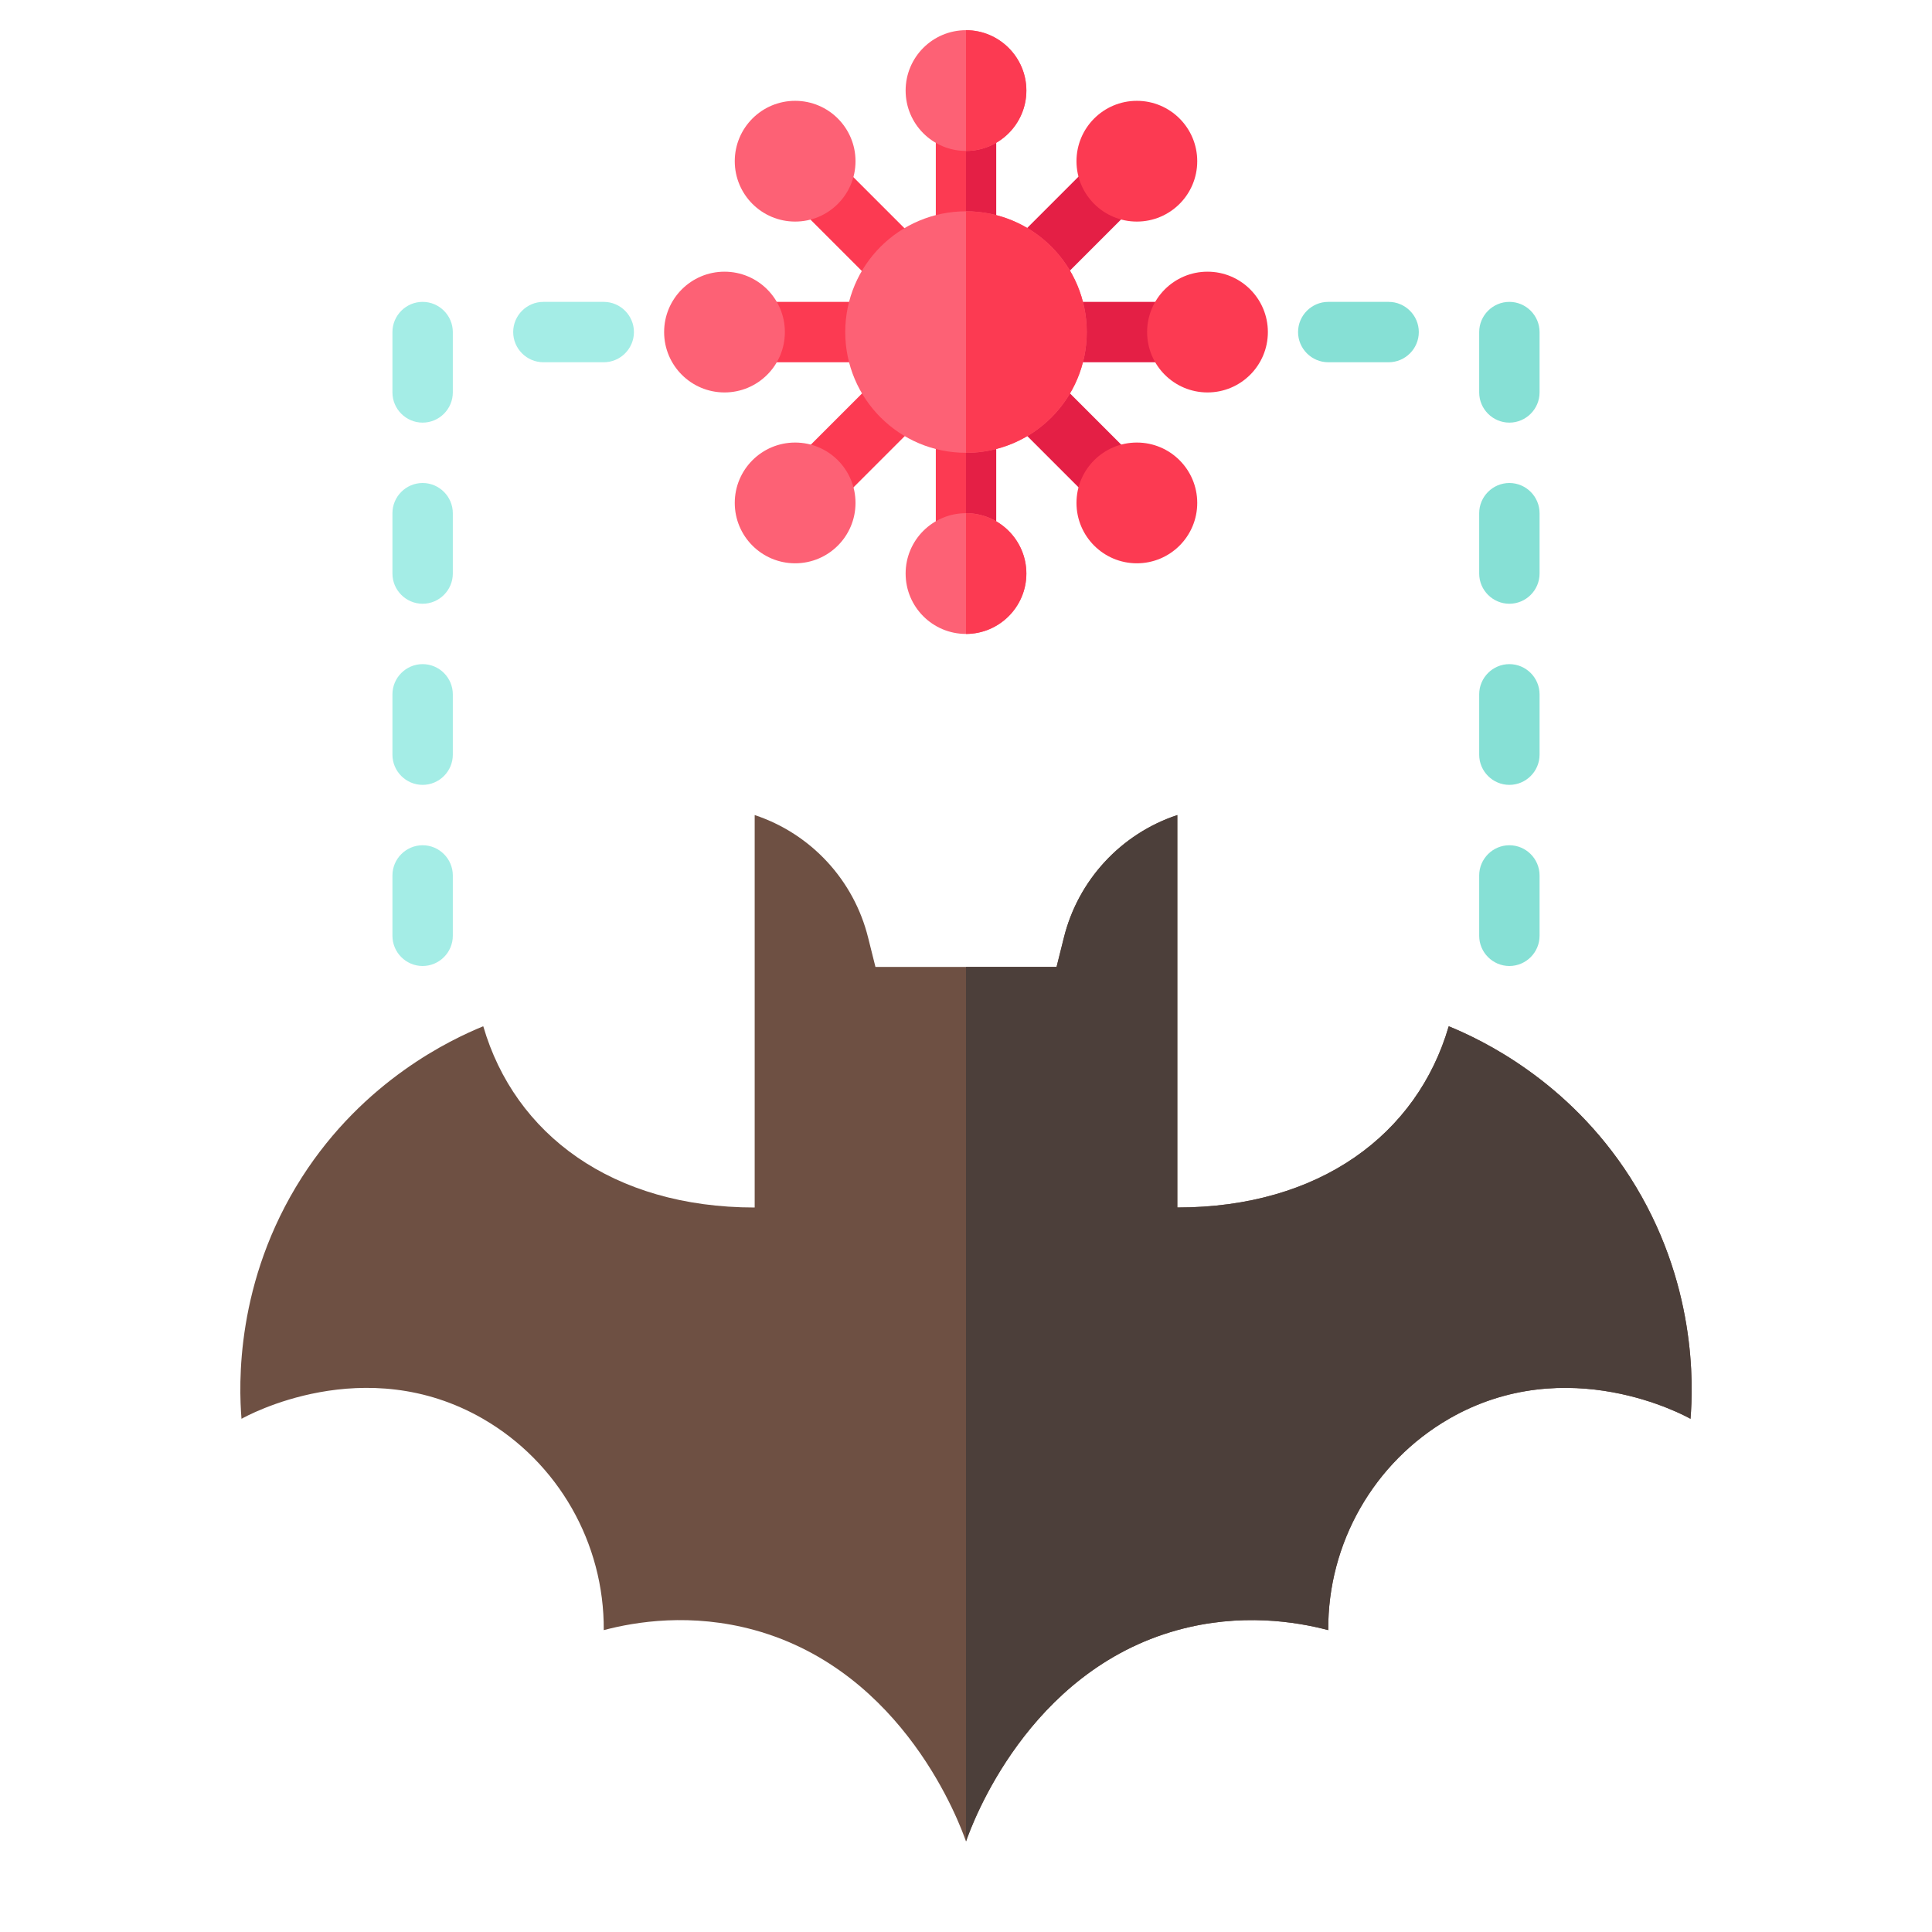 <?xml version="1.0" ?><svg style="enable-background:new 0 0 64 64;" version="1.1" viewBox="0 0 64 64" xml:space="preserve" xmlns="http://www.w3.org/2000/svg" xmlns:xlink="http://www.w3.org/1999/xlink"><style type="text/css">
	.st0{display:none;}
	.st1{display:inline;fill:#FFFFFF;}
	.st2{display:inline;}
	.st3{fill:#C8C8C8;}
	.st4{fill:#5796D1;}
	.st5{fill:none;stroke:#000000;stroke-linecap:round;stroke-linejoin:round;stroke-miterlimit:10;}
	.st6{stroke:#000000;stroke-linecap:round;stroke-linejoin:round;stroke-miterlimit:10;}
	.st7{fill:#FFFFFF;stroke:#000000;stroke-linecap:round;stroke-linejoin:round;stroke-miterlimit:10;}
	.st8{fill:#FFFFFF;}
	
		.st9{display:inline;fill:#E1F9F7;stroke:#000000;stroke-width:2;stroke-linecap:round;stroke-linejoin:round;stroke-miterlimit:10;}
	.st10{fill:#F2FCFC;stroke:#000000;stroke-linecap:round;stroke-linejoin:round;stroke-miterlimit:10;}
	.st11{fill:#E1F9F7;stroke:#000000;stroke-linecap:round;stroke-linejoin:round;stroke-miterlimit:10;}
	.st12{fill:#574943;stroke:#000000;stroke-width:2;stroke-linecap:round;stroke-linejoin:round;stroke-miterlimit:10;}
	.st13{fill:#A4EDE6;stroke:#000000;stroke-linecap:round;stroke-linejoin:round;stroke-miterlimit:10;}
	.st14{fill:#FFDD64;stroke:#000000;stroke-linecap:round;stroke-linejoin:round;stroke-miterlimit:10;}
	.st15{fill:#FC3A52;stroke:#000000;stroke-linecap:round;stroke-linejoin:round;stroke-miterlimit:10;}
	.st16{fill:#F2FCFC;stroke:#000000;stroke-width:3;stroke-linecap:round;stroke-linejoin:round;stroke-miterlimit:10;}
	.st17{fill:#E1F9F7;stroke:#000000;stroke-width:3;stroke-linecap:round;stroke-linejoin:round;stroke-miterlimit:10;}
	.st18{fill:#A4EDE6;stroke:#000000;stroke-width:3;stroke-linecap:round;stroke-linejoin:round;stroke-miterlimit:10;}
	.st19{fill:#FFDD64;stroke:#000000;stroke-width:3;stroke-linecap:round;stroke-linejoin:round;stroke-miterlimit:10;}
	.st20{fill:none;stroke:#000000;stroke-width:3;stroke-linecap:round;stroke-linejoin:round;stroke-miterlimit:10;}
	.st21{fill:#FC3A52;stroke:#000000;stroke-width:3;stroke-linecap:round;stroke-linejoin:round;stroke-miterlimit:10;}
	.st22{fill:none;stroke:#000000;stroke-width:2;stroke-linecap:round;stroke-linejoin:round;stroke-miterlimit:10;}
	.st23{fill:#D6F4F0;stroke:#000000;stroke-width:2;stroke-linecap:round;stroke-linejoin:round;stroke-miterlimit:10;}
	.st24{fill:#A4EDE6;stroke:#000000;stroke-width:2;stroke-linecap:round;stroke-linejoin:round;stroke-miterlimit:10;}
	.st25{fill:#E1F9F7;stroke:#000000;stroke-width:2;stroke-linecap:round;stroke-linejoin:round;stroke-miterlimit:10;}
	.st26{fill:#FC3A52;stroke:#000000;stroke-width:2;stroke-linecap:round;stroke-linejoin:round;stroke-miterlimit:10;}
	.st27{fill:#BAEBE5;stroke:#000000;stroke-width:2;stroke-linecap:round;stroke-linejoin:round;stroke-miterlimit:10;}
	.st28{fill:#FABEA3;stroke:#000000;stroke-width:2;stroke-linecap:round;stroke-linejoin:round;stroke-miterlimit:10;}
	.st29{fill:#FFC8B3;stroke:#000000;stroke-width:2;stroke-linecap:round;stroke-linejoin:round;stroke-miterlimit:10;}
	.st30{fill:#2A8FE7;stroke:#000000;stroke-width:2;stroke-linecap:round;stroke-linejoin:round;stroke-miterlimit:10;}
	.st31{fill:#EEBE71;stroke:#000000;stroke-width:2;stroke-linecap:round;stroke-linejoin:round;stroke-miterlimit:10;}
	.st32{display:inline;fill:none;stroke:#000000;stroke-width:2;stroke-linecap:round;stroke-linejoin:round;stroke-miterlimit:10;}
	.st33{fill:#888888;stroke:#000000;stroke-width:2;stroke-linecap:round;stroke-linejoin:round;stroke-miterlimit:10;}
	.st34{fill:#A3A3A3;stroke:#000000;stroke-width:2;stroke-linecap:round;stroke-linejoin:round;stroke-miterlimit:10;}
	.st35{fill:#FFDD64;stroke:#000000;stroke-width:2;stroke-linecap:round;stroke-linejoin:round;stroke-miterlimit:10;}
	.st36{fill:#FD7283;stroke:#000000;stroke-width:2;stroke-linecap:round;stroke-linejoin:round;stroke-miterlimit:10;}
	.st37{fill:#F2FCFC;stroke:#000000;stroke-width:2;stroke-linecap:round;stroke-linejoin:round;stroke-miterlimit:10;}
	.st38{fill:#333333;stroke:#000000;stroke-width:2;stroke-linecap:round;stroke-linejoin:round;stroke-miterlimit:10;}
	.st39{fill:#F4FBFB;stroke:#000000;stroke-width:2;stroke-linecap:round;stroke-linejoin:round;stroke-miterlimit:10;}
	.st40{fill:#838383;stroke:#000000;stroke-width:2;stroke-linecap:round;stroke-linejoin:round;stroke-miterlimit:10;}
	.st41{fill:#CBF5F1;stroke:#000000;stroke-width:2;stroke-linecap:round;stroke-linejoin:round;stroke-miterlimit:10;}
	
		.st42{display:inline;fill:#FFC8B3;stroke:#000000;stroke-width:2;stroke-linecap:round;stroke-linejoin:round;stroke-miterlimit:10;}
	
		.st43{display:inline;fill:#2A8FE7;stroke:#000000;stroke-width:2;stroke-linecap:round;stroke-linejoin:round;stroke-miterlimit:10;}
	.st44{fill:#FFC06D;stroke:#000000;stroke-width:2;stroke-linecap:round;stroke-linejoin:round;stroke-miterlimit:10;}
	
		.st45{display:inline;fill:#F2FCFC;stroke:#000000;stroke-width:2;stroke-linecap:round;stroke-linejoin:round;stroke-miterlimit:10;}
	.st46{fill:#FFDD64;}
	
		.st47{display:inline;fill:#D6F4F0;stroke:#000000;stroke-width:2;stroke-linecap:round;stroke-linejoin:round;stroke-miterlimit:10;}
	
		.st48{display:inline;fill:#FC3A52;stroke:#000000;stroke-width:2;stroke-linecap:round;stroke-linejoin:round;stroke-miterlimit:10;}
	
		.st49{display:inline;fill:#FD7283;stroke:#000000;stroke-width:2;stroke-linecap:round;stroke-linejoin:round;stroke-miterlimit:10;}
	.st50{fill:#2A8FE7;}
	.st51{fill:#0080CE;}
	.st52{fill:#6E5043;}
	.st53{fill:#4C3F3A;}
	.st54{fill:#FC3A52;}
	.st55{fill:#E41F45;}
	.st56{fill:#FFB89C;}
	.st57{fill:#F4A38A;}
	.st58{fill:#FFC8B3;}
	.st59{fill:#A4EDE6;}
	.st60{fill:#86E0D5;}
	.st61{fill:#E9FBF8;}
	.st62{fill:#C6F4EE;}
	.st63{fill:#D60041;}
	.st64{fill:#FD6175;}
	.st65{fill:#006CBC;}
	.st66{fill:#838383;}
	.st67{fill:#707070;}
	.st68{fill:#666868;}
	.st69{fill:#FFA5B0;}
	.st70{fill:#FD7283;}
	.st71{fill:#E1F9F7;}
	.st72{fill:#B6F1EB;}
	.st73{fill:#F2FCFC;}
	.st74{fill:#6BD1C8;}
	.st75{fill:#D7F9F8;}
	.st76{fill:#BAEBE5;}
	.st77{fill:#F4C738;}
	.st78{fill:none;}
	.st79{fill:#806561;}
</style><g class="st0" id="Layer_1"/><g class="st0" id="Layer_4"><rect class="st1" height="524" width="524" x="-272" y="-440"/></g><g class="st0" id="Filled"><g class="st2"><path class="st38" d="M35,32.03h-6l-0.24-0.96C28.29,29.16,26.87,27.62,25,27l0,0v13c-4.72,0-7.95-2.43-8.99-6c0,0,0,0-0.01,0    c-1.05,0.43-3.94,1.78-6,5c-2.21,3.46-2.09,6.89-2,8c0.16-0.09,4.08-2.26,8,0c2.49,1.44,4.02,4.12,4,7c1.06-0.28,2.9-0.58,5,0    c4.96,1.37,6.8,6.43,7,7c0.2-0.57,2.04-5.63,7-7c2.1-0.58,3.94-0.28,5,0c-0.02-2.88,1.51-5.56,4-7c3.92-2.26,7.84-0.09,8,0    c0.09-1.11,0.21-4.54-2-8c-2.06-3.22-4.95-4.57-6-5c0,0,0,0-0.01,0c-1.04,3.57-4.27,6-8.99,6V27l0,0    c-1.87,0.62-3.29,2.16-3.76,4.07L35,32.03z"/><g><circle class="st24" cx="32" cy="11" r="4"/><g><g><line class="st22" x1="34.83" x2="37.66" y1="8.17" y2="5.34"/><line class="st22" x1="38.72" x2="36.6" y1="6.4" y2="4.28"/></g><g><line class="st22" x1="29.17" x2="26.34" y1="13.83" y2="16.66"/><line class="st22" x1="27.4" x2="25.28" y1="17.72" y2="15.6"/></g></g><g><g><line class="st22" x1="29.17" x2="26.34" y1="8.17" y2="5.34"/><line class="st22" x1="27.4" x2="25.28" y1="4.28" y2="6.4"/></g><g><line class="st22" x1="34.83" x2="37.66" y1="13.83" y2="16.66"/><line class="st22" x1="38.72" x2="36.6" y1="15.6" y2="17.72"/></g></g><g><g><line class="st22" x1="36" x2="40" y1="11" y2="11"/><line class="st22" x1="40" x2="40" y1="12.5" y2="9.5"/></g><g><line class="st22" x1="28" x2="24" y1="11" y2="11"/><line class="st22" x1="24" x2="24" y1="12.5" y2="9.5"/></g></g><g><g><line class="st22" x1="32" x2="32" y1="7" y2="3"/><line class="st22" x1="33.5" x2="30.5" y1="3" y2="3"/></g><g><line class="st22" x1="32" x2="32" y1="15" y2="19"/><line class="st22" x1="33.5" x2="30.5" y1="19" y2="19"/></g></g></g><g><line class="st22" x1="44" x2="46" y1="11" y2="11"/><line class="st22" x1="50" x2="50" y1="11" y2="13"/><line class="st22" x1="50" x2="50" y1="17" y2="19"/><line class="st22" x1="50" x2="50" y1="23" y2="25"/><line class="st22" x1="50" x2="50" y1="29" y2="31"/></g><g><line class="st22" x1="20" x2="18" y1="11" y2="11"/><line class="st22" x1="14" x2="14" y1="11" y2="13"/><line class="st22" x1="14" x2="14" y1="17" y2="19"/><line class="st22" x1="14" x2="14" y1="23" y2="25"/><line class="st22" x1="14" x2="14" y1="29" y2="31"/></g></g></g><g id="Flat"><g><rect class="st55" height="6" transform="matrix(0.707 -0.707 0.707 0.707 0.13 29.385)" width="2" x="34.54" y="11.54"/><rect class="st54" height="6" transform="matrix(0.707 -0.707 0.707 0.707 3.059 22.314)" width="2" x="27.46" y="4.46"/><circle class="st54" cx="37.66" cy="16.66" r="2"/><circle class="st64" cx="26.34" cy="5.34" r="2"/><path class="st52" d="M35,32.03h-6l-0.24-0.96C28.29,29.16,26.87,27.62,25,27l0,0v13c-4.72,0-7.95-2.43-8.99-6c0,0,0,0-0.01,0    c-1.05,0.43-3.94,1.78-6,5c-2.21,3.46-2.09,6.89-2,8c0.16-0.09,4.08-2.26,8,0c2.49,1.44,4.02,4.12,4,7c1.06-0.28,2.9-0.58,5,0    c4.96,1.37,6.8,6.43,7,7c0.2-0.57,2.04-5.63,7-7c2.1-0.58,3.94-0.28,5,0c-0.02-2.88,1.51-5.56,4-7c3.92-2.26,7.84-0.09,8,0    c0.09-1.11,0.21-4.54-2-8c-2.06-3.22-4.95-4.57-6-5c0,0,0,0-0.01,0c-1.04,3.57-4.27,6-8.99,6V27l0,0    c-1.87,0.62-3.29,2.16-3.76,4.07L35,32.03z"/><path class="st53" d="M54,39c-2.06-3.22-4.95-4.57-6-5c0,0,0,0-0.01,0c-1.04,3.57-4.27,6-8.99,6V27    c-1.87,0.62-3.29,2.16-3.76,4.07L35,32.03h-3V61c0.2-0.57,2.04-5.63,7-7c2.1-0.58,3.94-0.28,5,0c-0.02-2.88,1.51-5.56,4-7    c3.92-2.26,7.84-0.09,8,0C56.09,45.89,56.21,42.46,54,39z"/><g><rect class="st54" height="6" width="2" x="31" y="3"/><rect class="st55" height="6" width="1" x="32" y="3"/><rect class="st55" height="2" transform="matrix(0.707 -0.707 0.707 0.707 5.13 27.314)" width="6" x="32.54" y="6.46"/><rect class="st54" height="2" transform="matrix(0.707 -0.707 0.707 0.707 -1.941 24.385)" width="6" x="25.46" y="13.54"/><circle class="st54" cx="37.66" cy="5.34" r="2"/><circle class="st64" cx="26.34" cy="16.66" r="2"/><rect class="st55" height="2" width="6" x="34" y="10"/><rect class="st54" height="2" width="6" x="24" y="10"/><rect class="st54" height="6" width="2" x="31" y="13"/><rect class="st55" height="6" width="1" x="32" y="13"/><circle class="st64" cx="32" cy="11" r="4"/><g><path class="st54" d="M32,7v8c2.21,0,4-1.79,4-4C36,8.79,34.21,7,32,7z"/></g><circle class="st54" cx="40" cy="11" r="2"/><circle class="st64" cx="24" cy="11" r="2"/><circle class="st64" cx="32" cy="3" r="2"/><circle class="st64" cx="32" cy="19" r="2"/><path class="st54" d="M32,1v4c1.1,0,2-0.9,2-2C34,1.9,33.1,1,32,1z"/><path class="st54" d="M32,17v4c1.1,0,2-0.9,2-2C34,17.9,33.1,17,32,17z"/></g><path class="st60" d="M46,12h-2c-0.55,0-1-0.45-1-1s0.45-1,1-1h2c0.55,0,1,0.45,1,1S46.55,12,46,12z"/><path class="st60" d="M50,14c-0.55,0-1-0.45-1-1v-2c0-0.55,0.45-1,1-1s1,0.45,1,1v2C51,13.55,50.55,14,50,14z"/><path class="st60" d="M50,20c-0.55,0-1-0.45-1-1v-2c0-0.55,0.45-1,1-1s1,0.45,1,1v2C51,19.55,50.55,20,50,20z"/><path class="st60" d="M50,26c-0.55,0-1-0.45-1-1v-2c0-0.55,0.45-1,1-1s1,0.45,1,1v2C51,25.55,50.55,26,50,26z"/><path class="st60" d="M50,32c-0.55,0-1-0.45-1-1v-2c0-0.55,0.45-1,1-1s1,0.45,1,1v2C51,31.55,50.55,32,50,32z"/><path class="st59" d="M20,12h-2c-0.55,0-1-0.45-1-1s0.45-1,1-1h2c0.55,0,1,0.45,1,1S20.55,12,20,12z"/><path class="st59" d="M14,14c-0.55,0-1-0.45-1-1v-2c0-0.55,0.45-1,1-1s1,0.45,1,1v2C15,13.55,14.55,14,14,14z"/><path class="st59" d="M14,20c-0.55,0-1-0.45-1-1v-2c0-0.55,0.45-1,1-1s1,0.45,1,1v2C15,19.55,14.55,20,14,20z"/><path class="st59" d="M14,26c-0.55,0-1-0.45-1-1v-2c0-0.55,0.45-1,1-1s1,0.45,1,1v2C15,25.55,14.55,26,14,26z"/><path class="st59" d="M14,32c-0.55,0-1-0.45-1-1v-2c0-0.55,0.45-1,1-1s1,0.45,1,1v2C15,31.55,14.55,32,14,32z"/></g></g><g class="st0" id="Line"><g class="st2"><path class="st22" d="M35,32.03h-6l-0.24-0.96C28.29,29.16,26.87,27.62,25,27l0,0v13c-4.72,0-7.95-2.43-8.99-6c0,0,0,0-0.01,0    c-1.05,0.43-3.94,1.78-6,5c-2.21,3.46-2.09,6.89-2,8c0.16-0.09,4.08-2.26,8,0c2.49,1.44,4.02,4.12,4,7c1.06-0.28,2.9-0.58,5,0    c4.96,1.37,6.8,6.43,7,7c0.2-0.57,2.04-5.63,7-7c2.1-0.58,3.94-0.28,5,0c-0.02-2.88,1.51-5.56,4-7c3.92-2.26,7.84-0.09,8,0    c0.09-1.11,0.21-4.54-2-8c-2.06-3.22-4.95-4.57-6-5c0,0,0,0-0.01,0c-1.04,3.57-4.27,6-8.99,6V27l0,0    c-1.87,0.62-3.29,2.16-3.76,4.07L35,32.03z"/><g><line class="st22" x1="44" x2="46" y1="11" y2="11"/><line class="st22" x1="50" x2="50" y1="11" y2="13"/><line class="st22" x1="50" x2="50" y1="17" y2="19"/><line class="st22" x1="50" x2="50" y1="23" y2="25"/><line class="st22" x1="50" x2="50" y1="29" y2="31"/></g><g><line class="st22" x1="20" x2="18" y1="11" y2="11"/><line class="st22" x1="14" x2="14" y1="11" y2="13"/><line class="st22" x1="14" x2="14" y1="17" y2="19"/><line class="st22" x1="14" x2="14" y1="23" y2="25"/><line class="st22" x1="14" x2="14" y1="29" y2="31"/></g><g><circle class="st22" cx="32" cy="11" r="4"/><g><g><line class="st22" x1="34.83" x2="37.66" y1="8.17" y2="5.34"/><line class="st22" x1="38.72" x2="36.6" y1="6.4" y2="4.28"/></g><g><line class="st22" x1="29.17" x2="26.34" y1="13.83" y2="16.66"/><line class="st22" x1="27.4" x2="25.28" y1="17.72" y2="15.6"/></g></g><g><g><line class="st22" x1="29.17" x2="26.34" y1="8.17" y2="5.34"/><line class="st22" x1="27.4" x2="25.28" y1="4.28" y2="6.4"/></g><g><line class="st22" x1="34.83" x2="37.66" y1="13.83" y2="16.66"/><line class="st22" x1="38.72" x2="36.6" y1="15.6" y2="17.72"/></g></g><g><g><line class="st22" x1="36" x2="40" y1="11" y2="11"/><line class="st22" x1="40" x2="40" y1="12.5" y2="9.5"/></g><g><line class="st22" x1="28" x2="24" y1="11" y2="11"/><line class="st22" x1="24" x2="24" y1="12.5" y2="9.5"/></g></g><g><g><line class="st22" x1="32" x2="32" y1="7" y2="3"/><line class="st22" x1="33.5" x2="30.5" y1="3" y2="3"/></g><g><line class="st22" x1="32" x2="32" y1="15" y2="19"/><line class="st22" x1="33.5" x2="30.5" y1="19" y2="19"/></g></g></g></g></g><g class="st0" id="Solid"><g class="st2"><path d="M35,32.53h-6l-0.24-0.96c-0.47-1.91-1.89-3.45-3.76-4.07l0,0v13c-4.72,0-7.95-2.43-8.99-6c0,0,0,0-0.01,0    c-1.05,0.43-3.94,1.78-6,5c-2.21,3.46-2.09,6.89-2,8c0.16-0.09,4.08-2.26,8,0c2.49,1.44,4.02,4.12,4,7c1.06-0.28,2.9-0.58,5,0    c4.96,1.37,6.8,6.43,7,7c0.2-0.57,2.04-5.63,7-7c2.1-0.58,3.94-0.28,5,0c-0.02-2.88,1.51-5.56,4-7c3.92-2.26,7.84-0.09,8,0    c0.09-1.11,0.21-4.54-2-8c-2.06-3.22-4.95-4.57-6-5c0,0,0,0-0.01,0c-1.04,3.57-4.27,6-8.99,6v-13l0,0    c-1.87,0.62-3.29,2.16-3.76,4.07L35,32.53z"/><g><g><path d="M46,12.5h-2c-0.55,0-1-0.45-1-1s0.45-1,1-1h2c0.55,0,1,0.45,1,1S46.55,12.5,46,12.5z"/></g><g><path d="M50,14.5c-0.55,0-1-0.45-1-1v-2c0-0.55,0.45-1,1-1s1,0.45,1,1v2C51,14.05,50.55,14.5,50,14.5z"/></g><g><path d="M50,20.5c-0.55,0-1-0.45-1-1v-2c0-0.55,0.45-1,1-1s1,0.45,1,1v2C51,20.05,50.55,20.5,50,20.5z"/></g><g><path d="M50,26.5c-0.55,0-1-0.45-1-1v-2c0-0.55,0.45-1,1-1s1,0.45,1,1v2C51,26.05,50.55,26.5,50,26.5z"/></g><g><path d="M50,32.5c-0.55,0-1-0.45-1-1v-2c0-0.55,0.45-1,1-1s1,0.45,1,1v2C51,32.05,50.55,32.5,50,32.5z"/></g></g><g><g><path d="M20,12.5h-2c-0.55,0-1-0.45-1-1s0.45-1,1-1h2c0.55,0,1,0.45,1,1S20.55,12.5,20,12.5z"/></g><g><path d="M14,14.5c-0.55,0-1-0.45-1-1v-2c0-0.55,0.45-1,1-1s1,0.45,1,1v2C15,14.05,14.55,14.5,14,14.5z"/></g><g><path d="M14,20.5c-0.55,0-1-0.45-1-1v-2c0-0.55,0.45-1,1-1s1,0.45,1,1v2C15,20.05,14.55,20.5,14,20.5z"/></g><g><path d="M14,26.5c-0.55,0-1-0.45-1-1v-2c0-0.55,0.45-1,1-1s1,0.45,1,1v2C15,26.05,14.55,26.5,14,26.5z"/></g><g><path d="M14,32.5c-0.55,0-1-0.45-1-1v-2c0-0.55,0.45-1,1-1s1,0.45,1,1v2C15,32.05,14.55,32.5,14,32.5z"/></g></g><path d="M40,8.5c-0.55,0-1,0.45-1,1V10h-2.1c-0.13-0.64-0.38-1.23-0.73-1.75l1.49-1.49l0.35,0.35c0.2,0.2,0.45,0.29,0.71,0.29    s0.51-0.1,0.71-0.29c0.39-0.39,0.39-1.02,0-1.41L37.3,3.58c-0.39-0.39-1.02-0.39-1.41,0s-0.39,1.02,0,1.41l0.35,0.35l-1.49,1.49    C34.23,6.49,33.64,6.23,33,6.1V4h0.5c0.55,0,1-0.45,1-1s-0.45-1-1-1h-3c-0.55,0-1,0.45-1,1s0.45,1,1,1H31v2.1    c-0.64,0.13-1.23,0.38-1.75,0.73l-1.49-1.49l0.35-0.35c0.39-0.39,0.39-1.02,0-1.41s-1.02-0.39-1.41,0l-1.06,1.06c0,0,0,0,0,0    s0,0,0,0L24.58,5.7c-0.39,0.39-0.39,1.02,0,1.41c0.2,0.2,0.45,0.29,0.71,0.29s0.51-0.1,0.71-0.29l0.35-0.35l1.49,1.49    c-0.35,0.52-0.6,1.12-0.73,1.75H25V9.5c0-0.55-0.45-1-1-1s-1,0.45-1,1v3c0,0.55,0.45,1,1,1s1-0.45,1-1V12h2.1    c0.13,0.64,0.38,1.23,0.73,1.75l-1.49,1.49l-0.35-0.35c-0.39-0.39-1.02-0.39-1.41,0s-0.39,1.02,0,1.41l1.06,1.06c0,0,0,0,0,0    s0,0,0,0l1.06,1.06c0.2,0.2,0.45,0.29,0.71,0.29s0.51-0.1,0.71-0.29c0.39-0.39,0.39-1.02,0-1.41l-0.35-0.35l1.49-1.49    c0.52,0.35,1.12,0.6,1.75,0.73V18h-0.5c-0.55,0-1,0.45-1,1s0.45,1,1,1h3c0.55,0,1-0.45,1-1s-0.45-1-1-1H33v-2.1    c0.64-0.13,1.23-0.38,1.75-0.73l1.49,1.49l-0.35,0.35c-0.39,0.39-0.39,1.02,0,1.41c0.2,0.2,0.45,0.29,0.71,0.29    s0.51-0.1,0.71-0.29l2.12-2.12c0.39-0.39,0.39-1.02,0-1.41s-1.02-0.39-1.41,0l-0.35,0.35l-1.49-1.49c0.35-0.52,0.6-1.12,0.73-1.75    H39v0.5c0,0.55,0.45,1,1,1s1-0.45,1-1v-3C41,8.95,40.55,8.5,40,8.5z"/></g></g></svg>